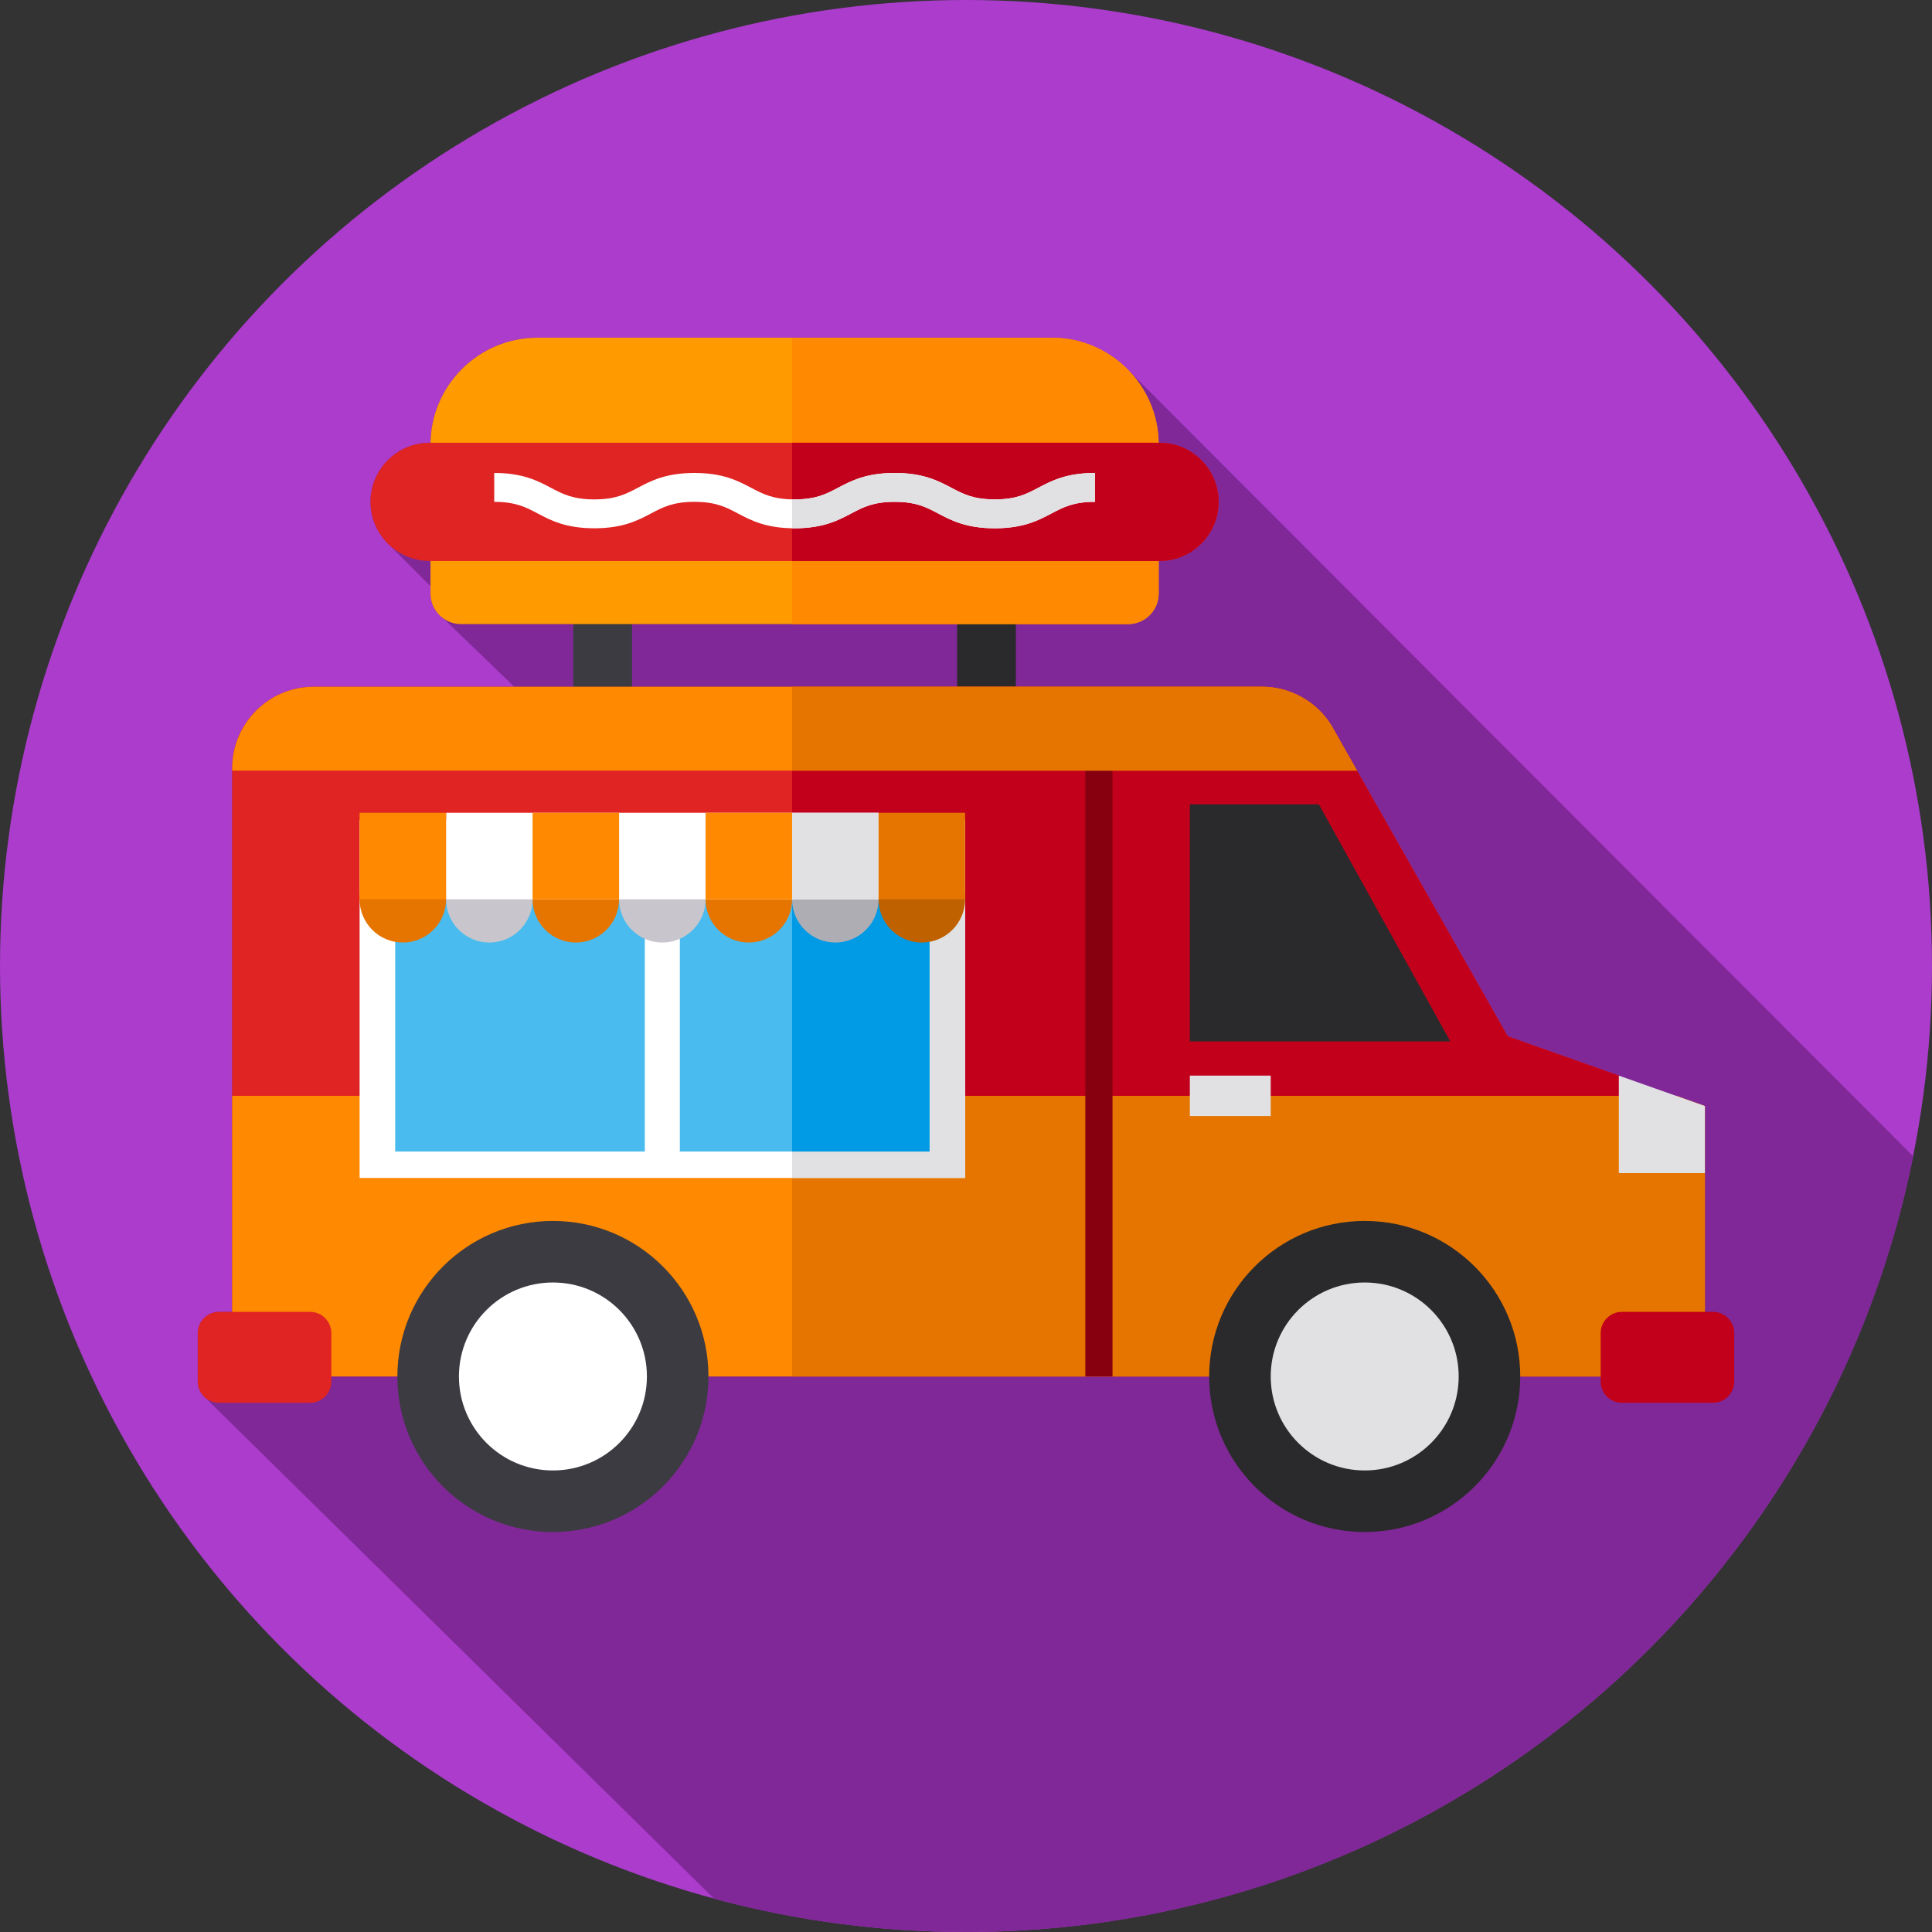 <?xml version="1.0" encoding="iso-8859-1"?>
<!-- Generator: Adobe Illustrator 19.0.0, SVG Export Plug-In . SVG Version: 6.00 Build 0)  -->
<svg version="1.1" id="Capa_1" xmlns="http://www.w3.org/2000/svg" xmlns:xlink="http://www.w3.org/1999/xlink" x="0px" y="0px"
	 viewBox="0 0 512 512" style="enable-background:new 0 0 512 512;" xml:space="preserve">
<rect x="0" y="0" width="512" height="512" fill="#333333" stroke="none"/>
<circle style="fill:#AB3CCC;" cx="256" cy="256" r="256"/>
<path style="fill:#802897;" d="M507.019,306.443L298.632,97.698c-5.114-5.061-12.133-8.198-19.852-8.198H142.37
	c-15.404,0-28.027,12.484-28.27,27.833h-0.246c-8.617,0-15.667,7.05-15.667,15.667c0,4.363,1.812,8.317,4.717,11.161l11.185,11.185
	v1.984c0,2.718,1.365,5.128,3.443,6.587l18.767,18.079H83.171c-4.856,0-9.34,1.6-12.952,4.303
	c-5.28,3.948-8.697,10.249-8.697,17.349v144.008h-3.493c-3.094,0-5.625,2.531-5.625,5.625v12.852c0,1.791,0.848,3.393,2.162,4.425
	l134.715,132.641C210.555,508.927,232.917,512,256,512C380.117,512,483.592,423.668,507.019,306.443z"/>
<rect x="151.93" y="163" style="fill:#3C3B41;" width="15.573" height="21.333"/>
<rect x="253.64" y="163" style="fill:#2A2A2C;" width="15.573" height="21.333"/>
<path style="fill:#E02424;" d="M451.814,310.884l-22.804-25.835l-29.46-10.419l-45.867-80.871
	c-3.708-7.22-11.142-11.759-19.258-11.759H83.171c-11.956,0-21.649,9.692-21.649,21.649v161.129h390.292V310.884z"/>
<path style="fill:#C2001B;" d="M451.809,310.884l0.001,53.896h-241.9V182h124.52c0.36,0,0.72,0.01,1.06,0.03
	c0.06-0.01,0.11,0,0.16,0c0.1,0.01,0.21,0.01,0.31,0.02c0.24,0.02,0.49,0.04,0.73,0.07c0.23,0.02,0.47,0.05,0.7,0.09
	c0.02-0.01,0.05,0,0.07,0.01c0.24,0.03,0.47,0.07,0.71,0.11s0.49,0.09,0.73,0.14c0.21,0.04,0.42,0.09,0.63,0.14
	c0.12,0.03,0.24,0.06,0.36,0.09c0.21,0.06,0.43,0.11,0.64,0.18c0,0,0.01,0,0.02,0.01c0.4,0.11,0.8,0.24,1.19,0.38
	c0.23,0.09,0.46,0.17,0.69,0.27c2.08,0.82,4.02,1.97,5.75,3.39c0.16,0.14,0.32,0.27,0.48,0.41c0.22,0.18,0.43,0.38,0.64,0.58
	c0.14,0.14,0.29,0.27,0.43,0.42c0.19,0.18,0.37,0.37,0.54,0.57c0.12,0.12,0.23,0.24,0.34,0.36c0.21,0.23,0.41,0.47,0.61,0.72
	c0.02,0.01,0.03,0.03,0.03,0.04c0.12,0.14,0.23,0.28,0.33,0.42c0.19,0.23,0.37,0.48,0.54,0.73c0.11,0.15,0.21,0.31,0.31,0.46
	c0.19,0.26,0.36,0.53,0.51,0.8c0.09,0.14,0.18,0.29,0.26,0.44c0.09,0.14,0.18,0.29,0.24,0.44c0.09,0.14,0.16,0.29,0.24,0.44
	l5.93,10.46h0.01l39.93,70.41l29.46,10.419L451.809,310.884z"/>
<polygon style="fill:#FF8900;" points="451.814,364.777 451.814,293.109 444.151,290.4 61.522,290.4 61.522,364.777 "/>
<polygon style="fill:#E67500;" points="451.81,293.11 451.81,364.78 209.91,364.78 209.91,290.4 444.15,290.4 "/>
<rect x="287.62" y="199.91" style="fill:#860010;" width="7.206" height="164.86"/>
<circle style="fill:#3C3B41;" cx="146.53" cy="364.78" r="41.22"/>
<circle style="fill:#FFFFFF;" cx="146.53" cy="364.78" r="24.906"/>
<circle style="fill:#2A2A2C;" cx="361.66" cy="364.78" r="41.22"/>
<circle style="fill:#E1E1E3;" cx="361.66" cy="364.78" r="24.906"/>
<path style="fill:#FF8900;" d="M359.623,204.219H61.525v-0.567c0-11.962,9.694-21.656,21.646-21.656h251.251
	c0.413,0,0.826,0.01,1.23,0.029c7.638,0.442,14.517,4.881,18.034,11.731L359.623,204.219z"/>
<path style="fill:#E67500;" d="M359.62,204.22H209.91V182h124.52c0.36,0,0.72,0.01,1.06,0.03c0.06-0.01,0.11,0,0.16,0
	c0.1,0.01,0.21,0.01,0.31,0.02c0.24,0.02,0.49,0.04,0.73,0.07c0.23,0.02,0.47,0.05,0.7,0.09c0.02-0.01,0.05,0,0.07,0.01
	c0.24,0.03,0.47,0.07,0.71,0.11s0.49,0.09,0.73,0.14c0.21,0.04,0.42,0.09,0.63,0.14c0.12,0.03,0.24,0.06,0.36,0.09
	c0.21,0.06,0.43,0.11,0.64,0.18c0,0,0.01,0,0.02,0.01c0.4,0.11,0.8,0.24,1.19,0.38c0.23,0.09,0.46,0.17,0.69,0.27
	c2.08,0.82,4.02,1.97,5.75,3.39c0.16,0.14,0.32,0.27,0.48,0.41c0.22,0.18,0.43,0.38,0.64,0.58c0.14,0.14,0.29,0.27,0.43,0.42
	c0.19,0.18,0.37,0.37,0.54,0.57c0.12,0.12,0.23,0.24,0.34,0.36c0.21,0.23,0.41,0.47,0.61,0.72c0.02,0.01,0.03,0.03,0.03,0.04
	c0.12,0.14,0.23,0.28,0.33,0.42c0.19,0.23,0.37,0.48,0.54,0.73c0.11,0.15,0.21,0.31,0.31,0.46c0.19,0.26,0.36,0.53,0.51,0.8
	c0.09,0.14,0.18,0.29,0.26,0.44c0.09,0.14,0.18,0.29,0.24,0.44c0.1,0.15,0.17,0.29,0.25,0.44L359.62,204.22z"/>
<path style="fill:#C2001B;" d="M453.971,371.758h-24.156c-3.094,0-5.625-2.531-5.625-5.625v-12.852c0-3.094,2.531-5.625,5.625-5.625
	h24.156c3.094,0,5.625,2.531,5.625,5.625v12.852C459.596,369.227,457.064,371.758,453.971,371.758z"/>
<path style="fill:#E02424;" d="M82.185,371.758H58.029c-3.094,0-5.625-2.531-5.625-5.625v-12.852c0-3.094,2.531-5.625,5.625-5.625
	h24.156c3.094,0,5.625,2.531,5.625,5.625v12.852C87.81,369.227,85.279,371.758,82.185,371.758z"/>
<rect x="95.3" y="217.21" style="fill:#FFFFFF;" width="160.46" height="94.96"/>
<rect x="209.91" y="217.21" style="fill:#E1E1E3;" width="45.84" height="94.95"/>
<g>
	<rect x="104.73" y="238.32" style="fill:#49BBEE;" width="66.15" height="66.845"/>
	<rect x="180.17" y="238.32" style="fill:#49BBEE;" width="66.15" height="66.845"/>
</g>
<rect x="209.91" y="238.32" style="fill:#009AE5;" width="36.42" height="66.85"/>
<circle style="fill:#E67500;" cx="106.76" cy="238.32" r="11.461"/>
<circle style="fill:#C8C6CC;" cx="129.68" cy="238.32" r="11.461"/>
<circle style="fill:#E67500;" cx="152.6" cy="238.32" r="11.461"/>
<circle style="fill:#C8C6CC;" cx="175.53" cy="238.32" r="11.461"/>
<circle style="fill:#E67500;" cx="198.45" cy="238.32" r="11.461"/>
<circle style="fill:#AEADB3;" cx="221.37" cy="238.32" r="11.461"/>
<circle style="fill:#C06100;" cx="244.29" cy="238.32" r="11.461"/>
<rect x="118.22" y="215.39" style="fill:#FFFFFF;" width="114.61" height="22.932"/>
<rect x="209.91" y="215.39" style="fill:#E1E1E3;" width="22.923" height="22.932"/>
<g>
	<rect x="95.3" y="215.39" style="fill:#FF8900;" width="22.923" height="22.932"/>
	<rect x="141.14" y="215.39" style="fill:#FF8900;" width="22.923" height="22.932"/>
	<rect x="186.99" y="215.39" style="fill:#FF8900;" width="22.922" height="22.932"/>
</g>
<rect x="232.83" y="215.39" style="fill:#E67500;" width="22.923" height="22.932"/>
<polygon style="fill:#E1E1E3;" points="451.809,293.109 451.809,310.884 429.01,310.884 429.01,285.049 "/>
<polygon style="fill:#2A2A2C;" points="315.322,275.976 384.338,275.976 349.514,213.166 315.322,213.166 "/>
<rect x="315.32" y="285.05" style="fill:#E1E1E3;" width="21.433" height="10.703"/>
<path style="fill:#FF9A00;" d="M299.001,165.39H122.148c-4.433,0-8.059-3.627-8.059-8.059v-39.549
	c0-15.555,12.726-28.281,28.281-28.281h136.41c15.555,0,28.281,12.727,28.281,28.281v39.549
	C307.06,161.763,303.434,165.39,299.001,165.39z"/>
<path style="fill:#FF8900;" d="M307.06,117.78v39.55c0,4.43-3.63,8.06-8.06,8.06h-89.09V89.5h68.87c15.4,0,28.03,12.48,28.27,27.83
	C307.06,117.48,307.06,117.63,307.06,117.78z"/>
<path style="fill:#E02424;" d="M307.296,148.667H113.853c-8.617,0-15.667-7.05-15.667-15.667l0,0c0-8.617,7.05-15.667,15.667-15.667
	h193.442c8.617,0,15.667,7.05,15.667,15.667l0,0C322.962,141.617,315.912,148.667,307.296,148.667z"/>
<path style="fill:#C2001B;" d="M322.96,133c0,4.31-1.76,8.23-4.6,11.07c-2.84,2.84-6.76,4.6-11.06,4.6h-97.39v-31.34h97.39
	C315.91,117.33,322.96,124.38,322.96,133z"/>
<path style="fill:#FFFFFF;" d="M263.638,140c-7.582,0-11.552-2.097-15.055-3.946c-3.11-1.642-5.795-3.061-11.48-3.061
	c-5.684,0-8.369,1.418-11.478,3.061c-3.502,1.85-7.472,3.946-15.054,3.946s-11.551-2.097-15.054-3.946
	c-3.109-1.642-5.794-3.061-11.479-3.061c-5.684,0-8.369,1.418-11.478,3.061c-3.502,1.85-7.471,3.946-15.053,3.946
	s-11.551-2.097-15.053-3.946c-3.109-1.642-5.794-3.061-11.478-3.061v-7.655c7.582,0,11.551,2.097,15.053,3.946
	c3.109,1.642,5.794,3.061,11.478,3.061c5.684,0,8.369-1.418,11.478-3.061c3.502-1.85,7.471-3.946,15.053-3.946
	s11.551,2.097,15.054,3.946c3.109,1.642,5.794,3.061,11.479,3.061c5.684,0,8.369-1.418,11.479-3.061
	c3.502-1.85,7.472-3.946,15.053-3.946c7.583,0,11.552,2.097,15.055,3.946c3.109,1.642,5.795,3.061,11.48,3.061
	s8.371-1.418,11.48-3.061c3.503-1.85,7.473-3.946,15.055-3.946v7.655c-5.685,0-8.371,1.418-11.48,3.061
	C275.19,137.903,271.22,140,263.638,140z"/>
<path style="fill:#E1E1E3;" d="M290.17,125.34v7.65c-5.68,0-8.37,1.42-11.48,3.06c-3.5,1.85-7.47,3.95-15.05,3.95
	s-11.55-2.1-15.06-3.95c-3.11-1.64-5.79-3.06-11.48-3.06c-5.68,0-8.37,1.42-11.48,3.06c-3.5,1.85-7.47,3.95-15.05,3.95
	c-0.22,0-0.44,0-0.66-0.01v-7.65c0.22,0.01,0.44,0.01,0.66,0.01c5.68,0,8.37-1.42,11.48-3.07c3.5-1.84,7.47-3.94,15.05-3.94
	s11.55,2.1,15.06,3.94c3.11,1.65,5.79,3.07,11.48,3.07c5.68,0,8.37-1.42,11.48-3.07C278.62,127.44,282.59,125.34,290.17,125.34z"/>
<g>
</g>
<g>
</g>
<g>
</g>
<g>
</g>
<g>
</g>
<g>
</g>
<g>
</g>
<g>
</g>
<g>
</g>
<g>
</g>
<g>
</g>
<g>
</g>
<g>
</g>
<g>
</g>
<g>
</g>
</svg>
